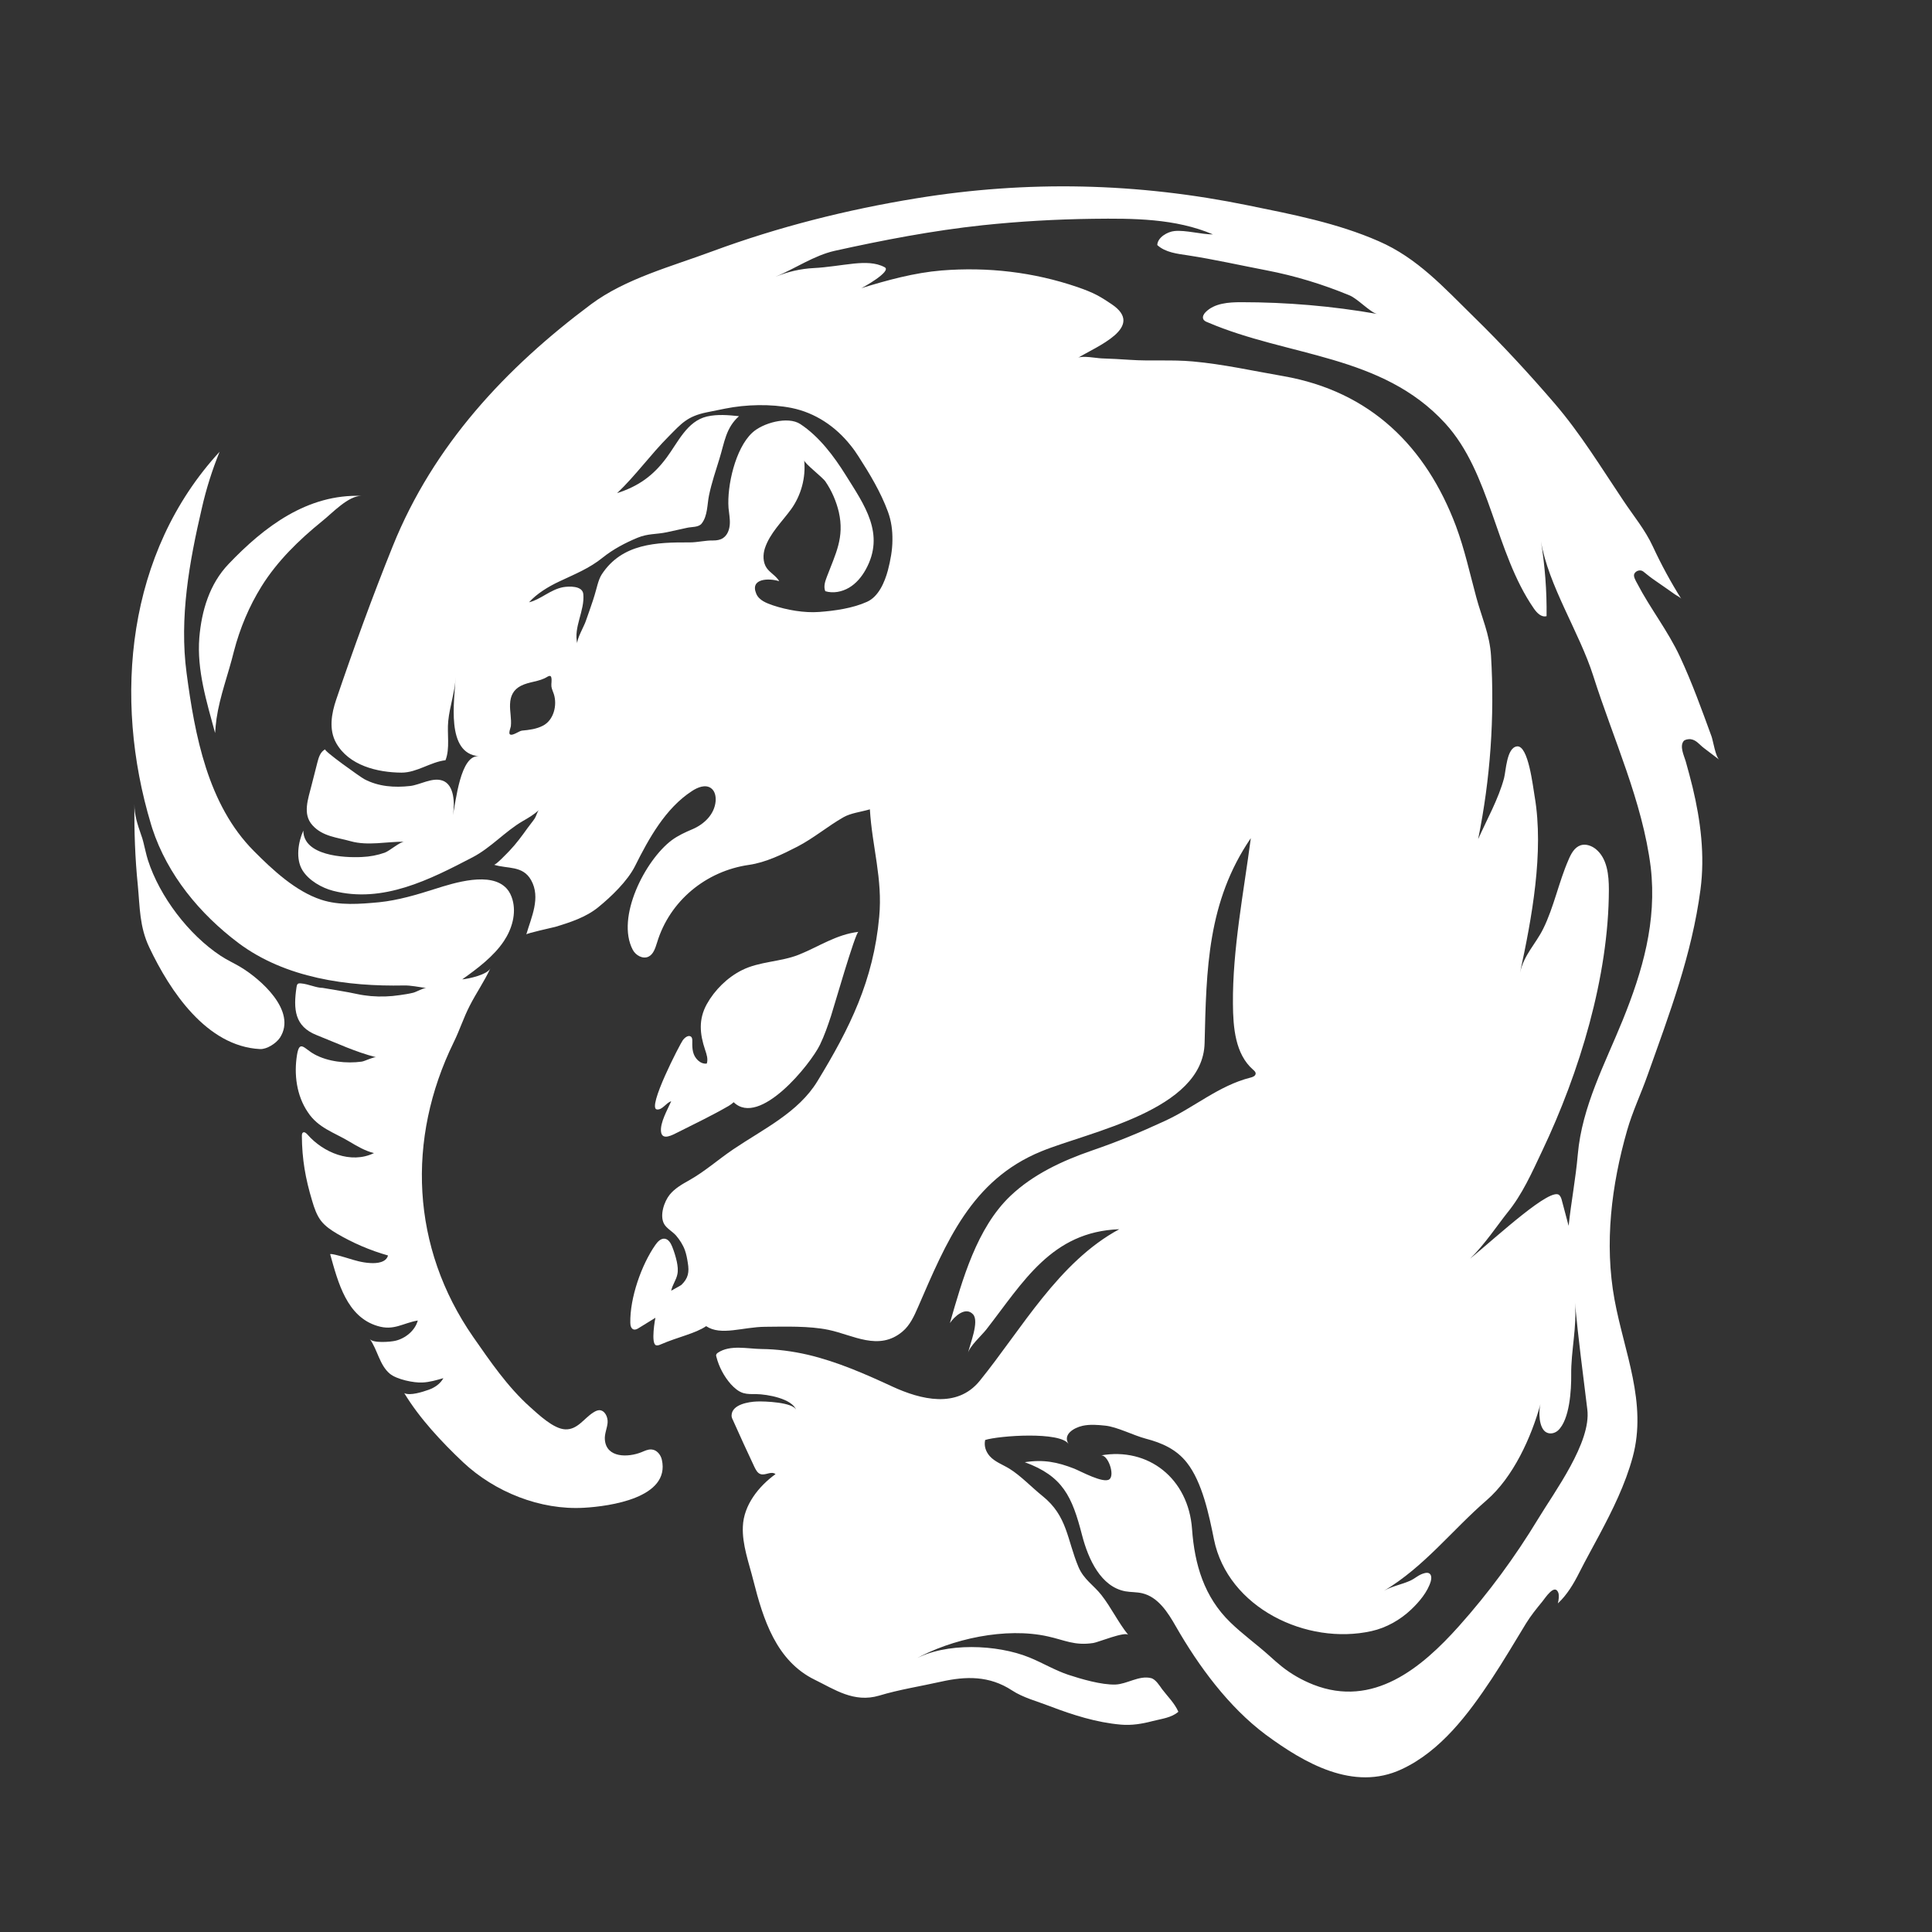 <?xml version="1.0" encoding="utf-8"?>
<!-- Generator: Adobe Illustrator 21.0.2, SVG Export Plug-In . SVG Version: 6.00 Build 0)  -->
<svg version="1.1" id="レイヤー_1" xmlns="http://www.w3.org/2000/svg" xmlns:xlink="http://www.w3.org/1999/xlink" x="0px"
	 y="0px" viewBox="0 0 1200 1200" style="enable-background:new 0 0 1200 1200;" xml:space="preserve">
<rect x="0" y="0" width="1200" height="1200" fill="#333333" stroke="none"/>
<style type="text/css">
	.st0{display:none;fill:#3D0204;}
	.st1{fill:#FFFFFF;}
</style>
<g>
	<rect class="st0" width="1200" height="1200"/>
	<g>
		<g>
			<path class="st1" d="M94.6,514.6c-0.3-0.9-0.6-1.8-0.8-2.6c-23.7-78.6-15-168.9,42.6-231.4c-4.6,11.3-8.3,23-11,34.9
				c-7.8,33.4-14.1,68.2-9.5,102.6c5.1,38.4,13.1,81.7,41.8,110.5c11.6,11.7,25.9,25,41.7,30.2c11.4,3.8,24.3,2.7,36.1,1.6
				c11.8-1.2,23.5-4.7,34.8-8.3c11.7-3.7,34.7-11.1,44.5-0.1c1.7,1.9,2.8,4.3,3.5,6.7c2.5,8.7-0.3,18.3-5.3,25.8
				c-6.4,9.6-16.6,17.2-25.9,23.8c3.8-0.3,15.7-2.9,17.5-6.9c-3.7,8.1-8.9,15.5-12.9,23.4c-3.8,7.4-6.2,15.1-9.9,22.6
				c-29.4,60.1-26.5,127.4,12.1,183c10.6,15.2,21.3,30.9,35.2,43.4c5.2,4.6,14.6,13.7,22,14c7.6,0.3,11.5-6.7,17.3-10.4
				c1.1-0.7,2.3-1.4,3.7-1.5c3.5-0.1,5.6,4.2,5.3,7.8c-0.3,3.5-2,6.9-1.7,10.5c0.9,11.5,14.5,11.1,22.7,7.8c2-0.8,4.1-1.9,6.3-1.7
				c3.2,0.2,5.7,3.2,6.4,6.4c5.3,23.7-32.5,28.9-48.3,29.8c-27.2,1.6-55.5-9.8-75.2-28.3c-13.3-12.6-27-27.2-36.5-42.9
				c3.7,1.8,11.5-0.8,15.2-2.1c3.7-1.3,7.2-3.7,9.1-7.2c-4.2,1.2-8.5,2.5-13,2.7c-5.4,0.3-15.9-1.9-20.2-5.4
				c-6.5-5.4-7.7-15-12.5-21.6c2,2.7,12.8,1.8,15.8,1.1c6.2-1.4,12.3-6.3,14-12.6c-9.4,1.6-14.8,6.5-25,3.4
				c-19.1-5.7-24.5-27-29.4-44.5c-0.3-1,9.6,2,10.6,2.3c4.8,1.5,9.1,2.8,14.2,3.1c4.4,0.3,10-0.4,11.1-4.7
				c-11-3.1-21.7-7.7-31.6-13.5c-3.7-2.2-7.3-4.6-9.9-7.9c-2.8-3.6-4.3-8.1-5.6-12.5c-4.2-13.9-6.3-25.9-6.4-40.4
				c0-0.7,0.1-1.6,0.6-2c0.9-0.7,2.1,0.3,2.9,1.2c9.7,11.1,26.9,18.5,41.3,11.5c-5.5-1.3-10.5-4.3-15.4-7.2
				c-9.5-5.7-19.3-8.4-25.7-18.2c-7-10.3-8.7-23.5-6.7-35.7c1.6-9.5,4.5-3.7,10.7-0.3c8.5,4.7,20,5.9,29.5,4.6c2-0.3,7.4-3.1,9-2.7
				c-13-3.3-24.5-8.8-37.1-13.8c-13.6-5.4-14.5-16-12.4-29.9c0.1-0.7,0.3-1.5,0.8-1.9c0.5-0.4,1.2-0.3,1.8-0.3
				c4.9,0.4,9.5,2.8,13.6,2.8c7.3,1.3,14.5,2.3,21.8,3.9c2.7,0.6,5.4,0.9,8.2,1.2c6.1,0.5,11.9,0.3,17.9-0.6
				c2.8-0.4,5.6-0.8,8.4-1.5c2-0.5,6.3-3.1,8.1-2.9c-5.3-0.7-9.6-1.7-13.9-1.6c-35,0.7-73.5-4.5-102.7-26.3
				C124,567.6,104,543.3,94.6,514.6z"/>
		</g>
		<g>
			<path class="st1" d="M89,522.9c1,3.8,1.7,7.6,2.9,11.4c7.3,22.6,25.3,46.3,45.2,59.4c3.9,2.6,8.2,4.5,12.2,6.9
				c12.4,7.4,35.3,27.3,24.6,43.9c-2.4,3.6-8.2,7.3-12.4,7.1c-33.2-1.7-55.9-36-68.8-63.2c-6.1-12.9-5.8-24.8-7.1-38.5
				c-1.7-16.7-2.3-33.6-2.1-50.4c-0.1,6.5,2,12.9,4.1,18.9C88.2,519.9,88.6,521.4,89,522.9z"/>
		</g>
		<g>
			<path class="st1" d="M134.5,446.3c-0.4,3-0.7,6-0.9,9c-5.2-19.3-11.4-39-9.8-59.2c1.4-16.7,6.3-33.3,18.1-45.7
				c22.2-23.3,49.1-43.7,82.8-42.4c-8.3-0.3-18.5,10.9-24.6,15.7c-14.3,11.6-27.8,24.7-37.6,40.4c-7.8,12.5-13.5,26.2-17.2,40.4
				C141.8,418.8,136.6,432.1,134.5,446.3z"/>
		</g>
		<g>
			<path class="st1" d="M496.1,593c-11.3,4.5-24.4,4.1-35.3,9.6c-9,4.5-16.9,12.3-21.8,21.1c-5.2,9.5-4.4,18.4-1,28.5
				c0.9,2.7,1.9,5.6,1,8.4c-2,0.3-4-0.6-5.5-2c-3.3-3.1-3.6-7.1-3.5-11.4c0-1.1,0.1-2.3-0.6-3.1c-1.5-1.6-4,0.2-5.3,2
				c-1.7,2.3-22.4,42.2-16.1,43c3.5,0.4,5.5-4,8.9-5.1c-2.2,5.1-7.1,13.4-6.3,19.1c0.8,5.4,7,1.9,10.4,0.2
				c10.7-5.4,21.2-10.4,31.6-16.4c1.2-0.7,2.2-1.5,3.1-2.3c16.1,15.7,47.8-23.7,53.6-35.7c2.8-5.8,4.9-11.9,6.9-18
				c1.5-4.5,15.1-51.9,17-52.1C519.4,580.4,508.6,588,496.1,593z"/>
		</g>
		<g>
			<path class="st1" d="M1048.3,459.2c0.5-0.1,1.1-0.1,1.6-0.1c3.7,0.4,5.6,3.4,8.4,5.5l9.6,7.3c-2.3-1.7-3.8-11.5-4.8-14.4
				c-6.1-16.7-12.1-33.4-19.6-49.5c-7.5-16.2-18.5-30-26.6-45.6c-0.8-1.5-2.6-4.4-1.8-6c1-2,3.8-2.8,5.6-1.4
				c2.3,1.9,4.7,3.8,7.2,5.5l8.2,5.7c1.4,1,2.7,1.9,4.1,2.9c1.1,0.8,3.4,1.8,4.1,2.9c-6.6-10.5-12.5-21.4-17.7-32.6
				c-4.8-10.4-12.1-19.1-18.4-28.6c-13.7-20.4-26.5-41.5-42.6-60.2c-15.9-18.5-32.6-36.6-50.1-53.7c-18.5-18.1-35-36.6-59.2-47.1
				c-25.8-11.3-53.5-16.6-80.9-22.2c-68.8-14.1-137-15.7-206.3-4.4c-43,7-85.5,17.7-126.4,32.8c-25.8,9.6-54.1,17-75.6,33
				c-52.9,39.5-97.8,87.4-123.1,150.1c-12.7,31.5-24.3,63.4-35.2,95.5c-2.9,8.6-4.7,18.5,0,26.9c7.9,14,25.6,18.3,40.6,18.4
				c9.6,0,17.9-6.6,27.3-7.7c2.9-7.3,0.9-16.6,1.7-24.3c0.9-9.2,4.2-18.1,4.6-27.4c-0.7,14.6-6.3,47.5,14.4,49.2
				c-11.5-1-14.2,28.1-16.1,36.6c1.2-6.8,1.1-19-6.6-21.5c-6.3-2.1-13.8,2.7-20,3.4c-9.7,1.1-19.7,0.4-28.5-4.3
				c-2.4-1.3-25.6-17.8-24.2-18.5c-3.1,1.6-4.1,5.2-4.9,8.3c-1.2,4.7-2.4,9.4-3.6,14.1c-2.1,8.4-5.7,17.8,0.5,24.7
				c6.3,7.1,15.3,7.6,23.8,10c10.7,3,22.4,0.2,33.3,0.3c-2.6,0-9.1,5.7-12.1,6.8c-4.5,1.6-9.3,2.5-14.1,2.7
				c-11.4,0.6-36.4-0.8-36.5-16.4c-3.2,7.2-4.9,17.6-0.5,24.7c3.9,6.3,12,10.9,19,12.7c30.9,8,60.1-7,86.6-20.8
				c11.5-6,20.2-16.1,31.2-22.5c3.5-2,7.1-4.1,10-6.9c-0.9,0.9-1.7,4-2.6,5.3c-1.3,2-3,3.9-4.4,5.9c-3.5,4.9-7.1,9.8-11.3,14.2
				c-0.9,0.9-8.5,9-9.6,8.6c8.5,2.7,17.9,0.3,23.1,9.6c6.1,10.9,0.1,23-3,33.7c0.1-0.7,16.5-4.3,18-4.7c9.3-2.8,19.1-6,26.7-12.2
				c8.1-6.6,18.1-16.2,22.8-25.5c8.6-17.2,18.9-35.9,35.3-46.6c3.6-2.4,8.5-4.4,12-1.8c2.4,1.8,3,5,2.8,8
				c-0.7,8.2-7.1,14.3-14.3,17.4c-4.5,1.9-9.1,4-13,6.9c-16.6,12.5-34.7,48-24.2,68c1.8,3.5,6.3,6,9.8,4.3c3.1-1.5,4.2-5.3,5.3-8.7
				c7.8-25.9,30.4-44.5,57.1-48.3c10.4-1.5,20.7-6.5,30.2-11.4c10-5.2,18.7-12.6,28.5-18.2c4.6-2.6,10.5-3.2,16.4-4.9
				c1.4,23.4,8,43,5.8,66.7c-3.6,39.6-18.2,69.1-38.4,102.2c-11.9,19.5-33.7,29.7-52.3,42.3c-9.6,6.5-17.4,13.6-27.5,19.3
				c-4.3,2.4-8.7,4.9-11.9,8.8c-3.5,4.3-6.5,13.2-3.4,18.4c1.5,2.6,5.3,4.7,7.3,7c2.3,2.7,4.3,5.8,5.5,9.1c0.9,2.5,1.4,5.2,1.8,7.8
				c1,5.9,0.3,9.7-4,13.8c-0.7,0.6-6.3,3.5-6.3,3.6c0.7-3.6,3.1-6.6,3.8-10.1c0.6-2.6,0.2-5.3-0.3-7.9c-0.7-3.2-1.7-6.4-2.9-9.4
				c-0.9-2.2-2.3-4.6-4.6-4.9c-2.4-0.3-4.4,1.8-5.8,3.8c-8.7,12.4-15.9,33-15.6,48.4c0,1.7,0.5,3.8,2.2,4.2c1,0.2,2.1-0.3,3-0.9
				c3.5-2.1,6.9-4.3,10.4-6.4c-0.1,0-3.1,16.4,0.5,17.1c1,0.2,2-0.2,2.9-0.6c0,0,0,0,0,0c10.6-4.6,21.4-6.7,28.1-11.3
				c9.2,6.2,22.7,0.5,36.7,0.4c12.4-0.1,27.2-0.6,39.3,1.9c15.3,3.2,31.2,13.4,45.9,1.1c4.7-3.9,7.3-9.7,9.7-15.2
				c17.5-40.3,33.1-78.9,76.4-96.7c29.9-12.3,100.6-25.4,101.6-67.3c1.1-45.7,1.7-87.8,28.7-127.3c-4.4,33.6-11.4,69.1-11.1,102.9
				c0.1,14.7,1.4,31.2,12.5,40.9c0.8,0.7,1.7,1.5,1.6,2.5c-0.1,1.4-1.8,2.1-3.1,2.4c-19.9,5-35.2,18.7-53.4,27
				c-15.8,7.3-29.1,12.8-45.4,18.4c-18.2,6.3-36.3,14.7-50.4,28.1c-20.9,19.9-29.8,51.9-37.6,79c2.7-4,9.7-10.6,14.4-5.4
				c4,4.4-2.1,18.8-3.2,24.2c0.9-4.4,8.6-11.2,11.4-14.8c22.9-29.4,40.5-60.8,82.6-62.3c-37.7,20.3-60.6,62-86.7,94.2
				c-14.1,17.3-36.5,11.7-54.3,3.5c-16.6-7.7-34.1-15.4-52.3-19.7c-9.5-2.2-19.2-3.5-28.9-3.6c-8.6-0.1-19.5-2.8-27.1,2.3
				c-0.4,0.3-0.8,0.6-1,1.1c-0.2,0.5-0.1,1.1,0.1,1.6c1.6,6.2,4.7,12,8.9,16.8c2.2,2.4,4.8,4.7,7.9,5.6c2.5,0.7,5.2,0.6,7.8,0.6
				c7,0.1,22.5,2.8,25,10c-1.7-5-20-5.6-24.5-5.4c-5.1,0.2-15.4,1.8-15.7,8.5c-0.1,1.1,0.4,2.2,0.9,3.2c4.3,9.7,8.8,19.4,13.3,29
				c0.9,1.8,1.9,3.8,3.8,4.4c3.1,1,6.5-2.1,9.3,0c-10.4,7.5-19.8,19.2-20.3,32.6c-0.5,11.2,3.8,22.6,6.5,33.4
				c6.1,24.1,14.2,50.1,38.3,61.8c12.1,5.9,24.2,14.4,39.8,9.8c12.6-3.8,25.7-5.8,38.6-8.7c15.3-3.4,29.8-3.8,43.9,5.4
				c7,4.6,15.7,6.8,23.7,9.9c14.1,5.4,28.9,10.1,44,11.4c6.6,0.6,13.3-0.5,19.7-2.2c5.4-1.4,11.7-2,16-5.8c-2.4-5.4-6.6-9.4-10.1-14
				c-1.6-2.2-4-6.2-6.9-6.9c-7.4-1.8-14.8,3.7-22,4c-8.7,0.3-21.3-3.4-29.5-6.1c-8.3-2.8-15.9-7.4-24-10.7
				c-20.1-8.2-52.2-9.5-71.5,1.3c23.2-13,56.9-20.2,82.9-14.4c10.5,2.3,16.6,5.9,28.3,4.1c2.9-0.4,19.8-7.4,21.7-5
				c-6.3-7.8-10.6-17-16.7-24.8c-4.8-6.1-10.9-9.6-14.2-17.3c-7.2-17.1-6.8-31.7-22.4-44.2c-6.6-5.3-13.6-12.7-20.6-17
				c-4.1-2.5-9-4.2-12.2-7.8c-2.5-2.9-3.6-6.4-2.8-10c8.7-2.7,46.6-5.4,51.8,2.5c-3.8-5.9,3.3-10.1,8.7-11.3c4.6-1,9.4-0.6,14.1-0.1
				c7.5,0.8,17.3,6,25.2,8.1c10,2.6,19,6.6,25.5,14.9c9.6,12.2,13.8,32.7,16.8,47.6c8.6,42.6,57.7,66,97.9,57
				c9.1-2,17.9-7,24.6-13.4c4.9-4.6,10.3-11,12.2-17.6c0.5-1.8,0.5-4.3-1.3-5c-0.8-0.3-1.7-0.2-2.5,0c-3.8,0.9-5.8,3.3-9.2,4.8
				c-4.9,2.2-11.7,3.5-16.1,6.2c25.2-15.1,42.1-37.5,63.8-56.3c16.5-14.3,27.7-39,33.4-59.7c-1.2,4.3-1.2,15.3,3.9,17.7
				c2.3,1.1,5.1,0.4,7-1.3c7.3-6.7,8.3-25.4,8.2-34.6c-0.2-14.7,3.7-30,2.3-44.8c2.1,22.3,5,44.2,7.7,66.3
				c2.6,20.4-20.4,51.2-30.6,68.1c-14.3,23.6-30.7,45.9-49.1,66.5c-23.4,26.2-53.3,50.9-90.4,36.4c-7.1-2.8-13.8-6.6-19.8-11.4
				c-2.6-2.1-5.1-4.3-7.5-6.5c-7.9-7.1-16.8-13.5-24.3-20.8c-16.3-15.8-22.2-35.9-23.8-57.9c-2.2-31.4-27.1-51.1-56.7-45.8
				c4.4-0.8,8.9,12,5.4,14.8c-3.6,2.9-18.1-5.1-21.9-6.6c-10.5-4.1-19.1-5.8-30.7-4c23.7,8.7,29.4,21.3,35.6,45.4
				c3.9,15,11.7,32,26.9,34.8c3.4,0.6,7,0.4,10.4,1.2c9.9,2.3,16,11.9,21,20.7c14.1,24.6,32.7,49.9,55.7,67.1
				c24,17.7,54.6,35.5,84.5,21.5c24.3-11.3,41.5-34.4,55.9-56.1c7.4-11.2,14.3-22.9,21.3-34.4c3-4.9,6.6-9.3,10.2-13.7
				c1.6-1.9,7.6-11.5,9.9-5.4c0.6,1.7,0.2,4.9-0.3,6.6c5.6-5.1,9.9-12.3,13.3-19.1c4-7.9,8.3-15.6,12.4-23.3
				c8.3-15.6,16.2-31.5,20.8-48.5c9.1-33.7-5.3-65.1-11.3-97.8c-6.4-34.9-1.9-71.1,7.8-105c3.4-11.9,8.6-22.7,12.7-34.3
				c13.7-38.5,27.5-74.7,32.9-115.4c2.8-21.3,0.1-42.7-4.9-63.5c-1.3-5.4-2.8-10.8-4.3-16.2c-1-3.4-4.1-9.6-1-12.8
				C1046.5,459.7,1047.3,459.3,1048.3,459.2z M337.3,450.7c-4,2.1-8.6,2.7-13.1,3.1c-1.8,0.2-5.9,3.5-7.5,2.3c0,0,0,0,0,0
				c-0.9-0.7,0.4-4,0.6-5c0.5-4.6-0.7-9.2-0.5-13.7c0.2-5.2,2.1-9,6.7-11.4c5.2-2.7,11.5-2.5,16.4-5.6c0.7-0.4,1.7-0.9,2.2-0.3
				c0.2,0.2,0.2,0.4,0.3,0.6c0.5,1.9-0.1,3.8,0.1,5.7c0.2,1.6,1,3.1,1.5,4.7C346.2,437.9,344,447.2,337.3,450.7z M551.5,354.2
				c-2,7.4-5.8,16.4-13,19.6c-8.8,4-20.1,5.6-29.7,6.3c-9.2,0.7-20-1.2-28.7-4.1c-4-1.4-8.7-3.1-10.4-7.3c-4-9.6,8.1-9.7,14.3-7.7
				c-1.9-3.3-5.6-5.1-7.8-8.2c-2.4-3.5-2.4-8.3-1.1-12.3c3.1-9.3,10.5-16.3,16.2-24.1c6.3-8.7,9.3-19.8,8.2-30.5
				c0.2,2,11.4,10.5,13.2,13.2c3.9,5.7,6.7,12.2,8.3,18.9c3.6,15.9-2,25.9-7.4,40.2c-1.1,2.9-2.2,6.1-1,9c4.9,1.5,10.4,0.4,14.8-2.2
				s7.8-6.7,10.3-11.2c12.3-22.2-0.8-40.1-12.4-58.7c-7.3-11.7-16.5-24-28.2-31.7c-7.7-5.1-23.5-0.7-30,5.5
				c-10.4,9.8-15.6,32.9-14.6,46.6c0.3,3.3,1,6.6,0.8,10s-1.4,6.8-4.2,8.7c-1.8,1.2-4,1.5-6.1,1.5c-5-0.1-9.6,1.2-14.6,1.2
				c-20.6-0.1-42,0.6-54.6,19.8c-2.3,3.5-3.2,9-4.5,13c-0.3,1-0.7,2.1-1,3.2c-1.4,4.4-3,8.6-4.5,13c-0.9,2.8-5.9,11.5-5.2,14
				c-2.6-10.2,4.7-20.5,3.7-30.9c-0.5-5.3-8.9-4.9-12.5-4.3c-8,1.5-14,7.7-21.2,9.4c4.8-5.4,12.1-9.8,18.7-12.9
				c9.7-4.6,18.7-8.1,27.1-14.9c6.5-5.2,13.9-9.1,21.6-12.3c6.6-2.7,11.4-2,18.1-3.4l12.8-2.8c2.7-0.6,7-0.2,8.9-2.6
				c3.8-4.8,3.4-11.9,4.6-17.6c1.6-7.7,4.2-15.3,6.5-22.8c3.1-10,3.9-19,12.1-26.3c-6.6-0.7-13.4-1.3-19.9,0.2
				c-12.4,2.9-18,16.1-25.1,25.6c-8.3,11.2-17.4,17.7-30.7,22c11.5-10.9,20.8-24,32-35.2c8.1-8.2,11.6-12.5,23.7-15
				c3.8-0.8,7.6-1.5,11.4-2.3c12.9-2.6,28.3-3,41.3-0.4c14.7,3,27.3,11.5,36.6,23.2c1.8,2.2,3.5,4.6,5,7
				c6.9,10.7,13.8,22.2,18.2,34.2c2.1,5.7,2.9,11.6,2.8,17.7C554.3,341.6,553.1,348,551.5,354.2z M1007.9,633.6
				c-11,27.1-25.3,53.7-27.9,83.4c-1.3,15-4.1,29.4-5.7,44.4c-1.4-5.1-2.7-10.3-4.1-15.4c-0.3-1.3-0.7-2.6-1.6-3.6
				c-5.1-5.6-37.8,24.8-55.5,39.4c8.8-8.5,17.5-21.5,23.1-28.5c9.4-11.5,15.3-25,21.7-38.5c23.1-48.6,41.3-108.1,41.4-162.2
				c0-9.1-1-19.4-8.1-25.2c-2.6-2.1-6.2-3.4-9.4-2.4c-3.9,1.3-6,5.3-7.6,9.1c-6,13.7-9.1,29.5-15.7,42.8c-4.7,9.5-12,16.2-14.4,27.3
				c7.3-33.7,15-75,9.1-109.5c-1.1-6.2-3.9-32-11-31.1c-6.4,0.8-6.8,15.1-8,19.7c-3.4,12.8-10.7,25.8-16.1,37.9
				c7.6-37.4,10.3-75.8,8-113.9c-0.8-13.3-5.9-24.1-9.2-36.5c-4-14.8-7.2-29.6-12.6-44.1c-18.5-49.1-52.9-83.6-107.3-93.1
				c-18.6-3.2-37.2-7.4-56.1-9.1c-13.2-1.2-26-0.1-39.1-1c-5.8-0.4-11.6-0.7-17.5-0.9c-3.2-0.1-12.2-1.9-14.8-0.3
				c11.5-7.1,42.3-19.1,20.9-33.4c-2.8-1.9-5.6-3.7-8.5-5.3c-4.1-2.2-8.4-3.8-12.7-5.3c-27.2-9.3-55.7-12.6-84.4-10.3
				c-16.9,1.4-33.7,6-49.9,11c0.8-0.2,19.2-10.5,14.6-13c-5.7-3.1-12.6-2.9-19-2.3c-8.5,0.9-16.9,2.4-25.1,2.8
				c-8.1,0.4-16.2,2.3-23.7,5.4c12.2-5.1,23.9-13.2,36.7-16.1c30.3-6.7,61-12.6,91.9-15.9c22.7-2.4,45.5-3.7,68.4-4
				c24.9-0.3,51.3-0.3,74.7,9.7c-7.4,0-17-2.8-23.9-2.1c-4.3,0.4-10.5,3.9-10.7,8.7c5,4.6,12.3,5.4,19,6.4
				c16.3,2.5,32.6,6.2,48.8,9.3c17.7,3.4,35.1,8.7,51.7,15.6c4.9,2,13.1,10.8,17.1,11.5c-27.9-4.9-56.1-7.3-84.4-7.3
				c-7.9,0-16.7,0.6-22.2,6.2c-1.1,1.1-2,2.7-1.5,4.1c0.4,1.2,1.7,1.8,2.8,2.2c50.1,21.5,108.2,19.8,147.5,62.7
				c28.3,30.9,31,80.1,55,114.9c1.9,2.8,4.7,5.8,8,4.9c0.2-15.6-1-31.2-3.5-46.6c4.5,27.4,24,56.9,32.5,83.7
				c12.4,39.1,30.6,78,35.7,118.9C1029.2,572.4,1020.2,603.2,1007.9,633.6z"/>
		</g>
		<g>
			<path class="st1" d="M283,418.5c0,0.5,0,0.9,0,1.4C283,419.5,283,419,283,418.5z"/>
		</g>
	</g>
</g>
</svg>
